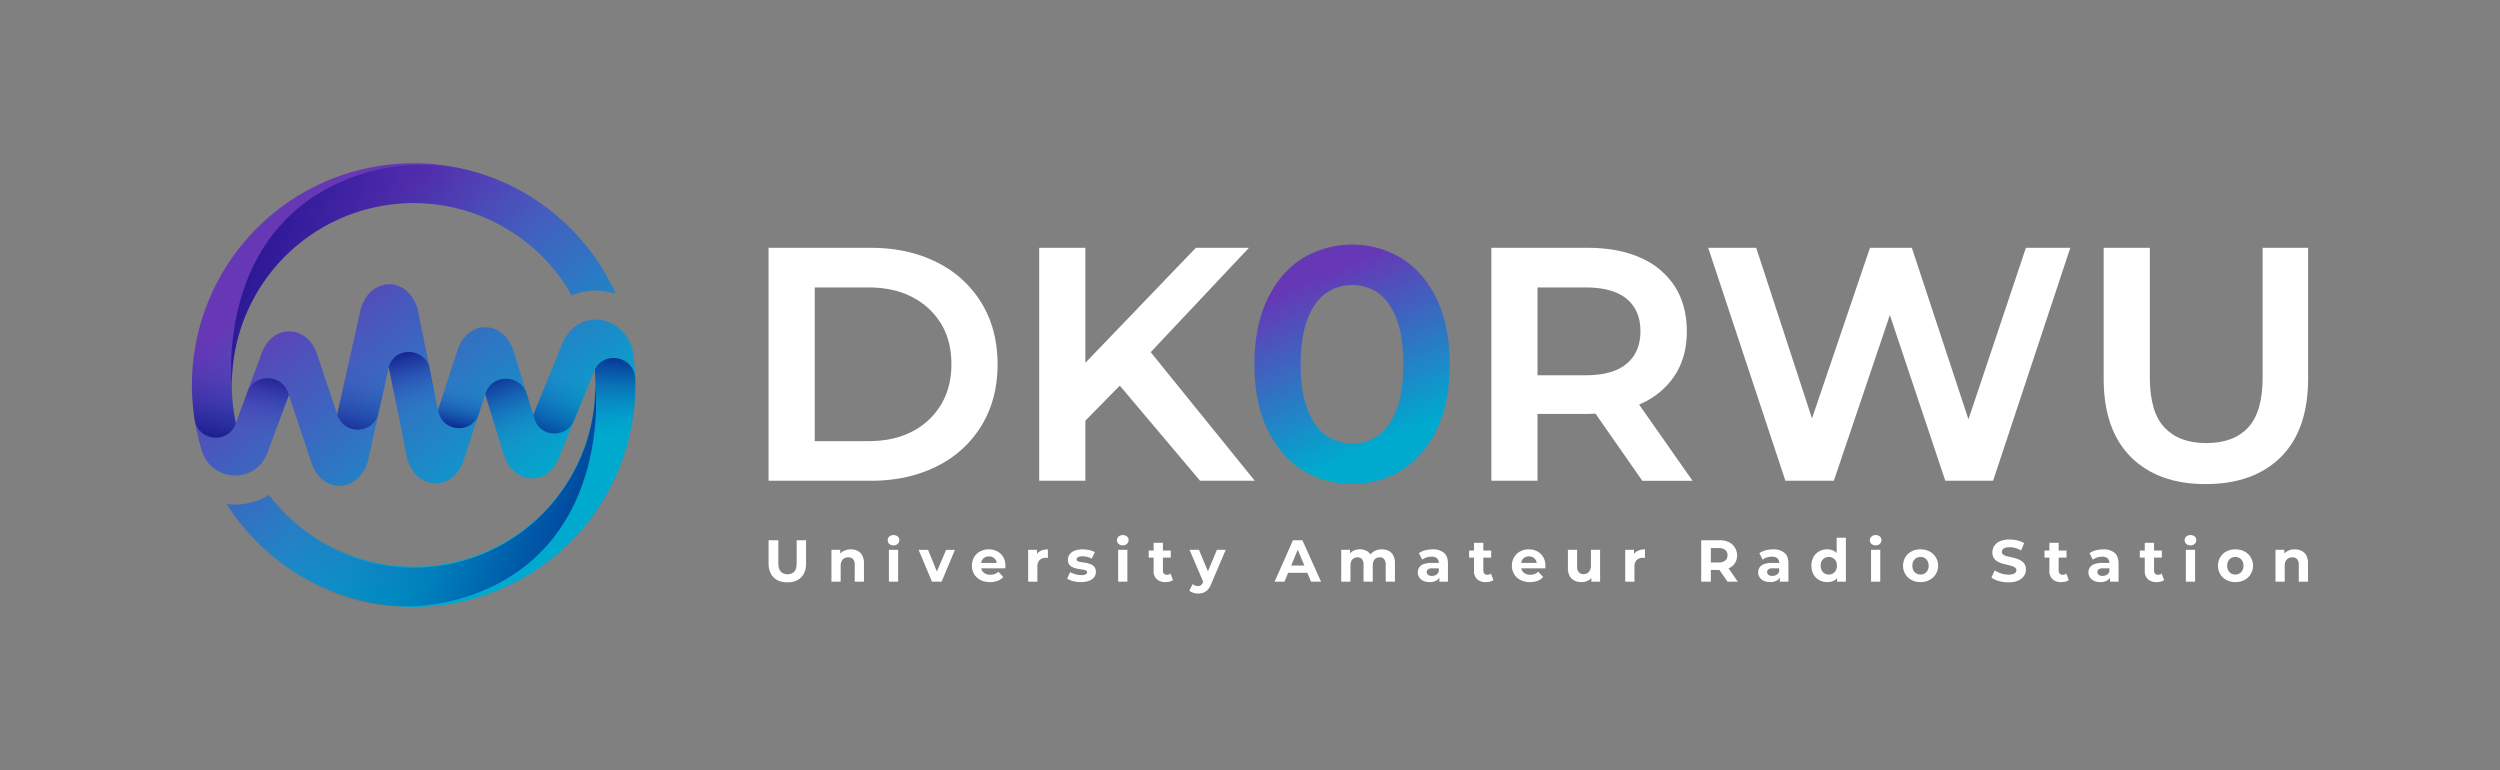 <svg id="Layer_1" data-name="Layer 1" xmlns="http://www.w3.org/2000/svg" xmlns:xlink="http://www.w3.org/1999/xlink" viewBox="0 0 1500 462"><rect x="0" y="0" width="1500" height="462" fill="#808080" stroke="none"/><defs><style>.cls-1{fill:url(#linear-gradient);}.cls-2,.cls-3,.cls-4,.cls-5,.cls-6,.cls-7,.cls-8,.cls-9{opacity:0.8;}.cls-2{fill:url(#linear-gradient-2);}.cls-3{fill:url(#linear-gradient-3);}.cls-4{fill:url(#linear-gradient-4);}.cls-5{fill:url(#linear-gradient-5);}.cls-6{fill:url(#linear-gradient-6);}.cls-7{fill:url(#linear-gradient-7);}.cls-8{fill:url(#linear-gradient-8);}.cls-9{fill:url(#linear-gradient-9);}.cls-10{fill:url(#linear-gradient-10);}.cls-11{fill:url(#linear-gradient-11);}.cls-12{fill:#fff;}.cls-13{fill:url(#linear-gradient-12);}</style><linearGradient id="linear-gradient" x1="160.9" y1="119.63" x2="329.08" y2="334.23" gradientUnits="userSpaceOnUse"><stop offset="0.16" stop-color="#6638b6"/><stop offset="0.87" stop-color="#00a9ce"/></linearGradient><linearGradient id="linear-gradient-2" x1="360.04" y1="287.59" x2="367.74" y2="208.34" gradientUnits="userSpaceOnUse"><stop offset="0.32" stop-color="#00008b" stop-opacity="0"/><stop offset="0.45" stop-color="#00008a" stop-opacity="0.04"/><stop offset="0.58" stop-color="#000087" stop-opacity="0.15"/><stop offset="0.71" stop-color="#000082" stop-opacity="0.33"/><stop offset="0.84" stop-color="#00007b" stop-opacity="0.59"/><stop offset="0.97" stop-color="#000071" stop-opacity="0.92"/><stop offset="1" stop-color="#00006f"/></linearGradient><linearGradient id="linear-gradient-3" x1="134.33" y1="202.38" x2="122.4" y2="270.1" gradientUnits="userSpaceOnUse"><stop offset="0" stop-color="#00008b" stop-opacity="0"/><stop offset="0.19" stop-color="#00008a" stop-opacity="0.04"/><stop offset="0.38" stop-color="#000087" stop-opacity="0.15"/><stop offset="0.57" stop-color="#000082" stop-opacity="0.33"/><stop offset="0.76" stop-color="#00007b" stop-opacity="0.59"/><stop offset="0.96" stop-color="#000071" stop-opacity="0.92"/><stop offset="1" stop-color="#00006f"/></linearGradient><linearGradient id="linear-gradient-4" x1="220.42" y1="220.02" x2="211.76" y2="267.34" xlink:href="#linear-gradient-3"/><linearGradient id="linear-gradient-5" x1="153.39" y1="259.89" x2="164.55" y2="219.49" xlink:href="#linear-gradient-3"/><linearGradient id="linear-gradient-6" x1="283.65" y1="218.94" x2="275.95" y2="259.53" xlink:href="#linear-gradient-2"/><linearGradient id="linear-gradient-7" x1="251.16" y1="247.41" x2="241.41" y2="207.02" xlink:href="#linear-gradient-3"/><linearGradient id="linear-gradient-8" x1="313.3" y1="265.87" x2="296.5" y2="219.7" xlink:href="#linear-gradient-3"/><linearGradient id="linear-gradient-9" x1="341.8" y1="224.78" x2="326.28" y2="270.69" gradientUnits="userSpaceOnUse"><stop offset="0" stop-color="#00008b" stop-opacity="0"/><stop offset="0.17" stop-color="#00008a" stop-opacity="0.05"/><stop offset="0.37" stop-color="#000086" stop-opacity="0.18"/><stop offset="0.59" stop-color="navy" stop-opacity="0.4"/><stop offset="0.81" stop-color="#007" stop-opacity="0.7"/><stop offset="1" stop-color="#00006f"/></linearGradient><linearGradient id="linear-gradient-10" x1="300.43" y1="197.84" x2="84.6" y2="122.43" gradientUnits="userSpaceOnUse"><stop offset="0" stop-color="#00008b" stop-opacity="0"/><stop offset="0.15" stop-color="#000089" stop-opacity="0.07"/><stop offset="0.38" stop-color="#000084" stop-opacity="0.25"/><stop offset="0.66" stop-color="#00007c" stop-opacity="0.55"/><stop offset="0.98" stop-color="#000070" stop-opacity="0.97"/><stop offset="1" stop-color="#00006f"/></linearGradient><linearGradient id="linear-gradient-11" x1="-2853.16" y1="981.22" x2="-3069" y2="905.81" gradientTransform="translate(-2657.31 1245.98) rotate(180)" xlink:href="#linear-gradient-10"/><linearGradient id="linear-gradient-12" x1="779.66" y1="144.49" x2="838.27" y2="281.93" xlink:href="#linear-gradient"/></defs><path class="cls-1" d="M381.22,231a134.48,134.48,0,0,1-1.07,16.66,132.91,132.91,0,0,1-218.79,84.15,134.47,134.47,0,0,1-25.47-29.43,40.9,40.9,0,0,0,5.19.37,38.31,38.31,0,0,0,19.34-5.23l.94-.55a111.13,111.13,0,0,0,12.73,14,109.1,109.1,0,0,0,170.16-28.3c1.2-2.24,2.35-4.53,3.4-6.89a108.43,108.43,0,0,0,9.46-39.42c.09-1.78.13-3.57.13-5.38,0-3.07-.13-6.13-.39-9.13l-2.27,5.6-.92,2.24-1.7,4.17-7.45,18.27-4.23,10.4-.37.89-4.25,10.42a24,24,0,0,1-3.23,6.11,17.7,17.7,0,0,1-6.63,5.53,15.31,15.31,0,0,1-6.65,1.51,15.8,15.8,0,0,1-6.65-1.48,17.12,17.12,0,0,1-4.16-2.84l-.7-.65a22.75,22.75,0,0,1-5.23-8.75l-.09-.21-.3-1-10.88-35.49-.52,1.59-3.6,11a.54.54,0,0,1,0,.11l-4.77,14.54-4.08,12.41,0,.11a24.4,24.4,0,0,1-3.47,6.69,17.91,17.91,0,0,1-6.65,5.54,15.57,15.57,0,0,1-13.25,0,17.38,17.38,0,0,1-4.89-3.49,22.79,22.79,0,0,1-5.23-8.74l-.28-.79-3.16-15.65-7.94-39.51-6.12,27.45c0,.09-.05.18-.07.24l-5.32,23.79-1.18,5.23-.21.63a25.06,25.06,0,0,1-3.45,6.72,17.84,17.84,0,0,1-6.65,5.55,15.4,15.4,0,0,1-13.3,0,16.93,16.93,0,0,1-4.88-3.51,23,23,0,0,1-5.21-8.76l0,0-13.54-40.55L165,259.34l-4.21,11.36-.26.72-.15.44-.11.3-.09.24,0,0a20.26,20.26,0,0,1-8,9.73l-.26.15a20.82,20.82,0,0,1-30.74-11.56c-.37-1.17-.72-2.35-1-3.53a128.07,128.07,0,0,1-3.32-15.11c-.08-.56-.17-1.15-.26-1.74a7.9,7.9,0,0,1-.13-1c-.11-.78-.22-1.59-.3-2.4-.14-1-.24-2-.33-3-.42-4.3-.66-8.64-.66-13,0-.24,0-.48,0-.72A133,133,0,0,1,333,128.51c.48.39,1,.79,1.41,1.18.14.11.24.22.37.33a133.34,133.34,0,0,1,34.69,46.3,39.43,39.43,0,0,0-12-2h-.11a37.6,37.6,0,0,0-12.8,2.27c-.52.17-1,.41-1.55.61a108.62,108.62,0,0,0-23.78-29c-.11-.11-.24-.19-.35-.3-.63-.55-1.29-1.05-1.94-1.57A109,109,0,0,0,139.1,231c0,1.26.06,2.53.1,3.77.09,2.68.24,5.34.53,8q.61,5.63,1.76,11.05l3.06-8.24,3.77-10.16L155,217.31l1.88-5a23.84,23.84,0,0,1,3.37-6.45,17.75,17.75,0,0,1,6.65-5.56,15.45,15.45,0,0,1,13.28,0,16.44,16.44,0,0,1,4.88,3.49,22.62,22.62,0,0,1,5.24,8.74l0,.09,12,35.93,7.87-35.13,6.37-28.45.22-.63a24.27,24.27,0,0,1,3.44-6.71,17.69,17.69,0,0,1,6.63-5.56,15.3,15.3,0,0,1,13.34,0,16.29,16.29,0,0,1,4.86,3.49,23.17,23.17,0,0,1,5.23,8.76l.27.76,1.81,9,1.09,5.36,1.72,8.55,2.7,13.47,2.92,14.48,2,10,11.73-35.77,0-.07a24.3,24.3,0,0,1,3.45-6.71,17.24,17.24,0,0,1,3-3.27,16.59,16.59,0,0,1,3.6-2.31,15.72,15.72,0,0,1,16.5,2,15.14,15.14,0,0,1,1.39,1.24l.27.24c.45.48.89,1,1.26,1.44a23,23,0,0,1,4,7.31l.09.22,4,13.14,4,13.21L320,248.81l10.38-25.48,2.22-5.43,1.94-4.8L337,207l.06-.15,0,0A23.7,23.7,0,0,1,344.94,196a20.62,20.62,0,0,1,5.5-3,20.92,20.92,0,0,1,6.91-1.24h.09a22.26,22.26,0,0,1,13.82,5,24.31,24.31,0,0,1,7.87,11.75c.09.31.2.59.28.9l.18.65.11.68c.08.63.19,1.26.26,1.89a128.6,128.6,0,0,1,1.2,14.81v0C381.2,228.65,381.22,229.82,381.22,231Z"/><path class="cls-2" d="M381.21,231a136.59,136.59,0,0,1-1.06,16.66,132.73,132.73,0,0,1-12.5,41.88l-23.41-6.85c1.2-2.25,2.35-4.53,3.4-6.89a108.22,108.22,0,0,0,9.46-39.42c.09-1.78.13-3.57.13-5.38,0-3.07-.13-6.13-.39-9.14l.13-.26c6.16-11.72,23.84-7.38,24.2,5.86C381.2,228.64,381.21,229.83,381.21,231Z"/><path class="cls-3" d="M139.73,242.75q.61,5.63,1.76,11.05a1.58,1.58,0,0,0-.08.27c-4.25,12.51-22.2,10.83-24.62-2a3.2,3.2,0,0,1-.08-.48c-.07-.41-.13-.85-.18-1.26a7.9,7.9,0,0,1-.13-1c-.11-.78-.22-1.59-.3-2.4-.14-1-.24-2-.33-3-.42-4.3-.66-8.64-.66-13,0-.24,0-.48,0-.72a132.21,132.21,0,0,1,5.47-37.17l19.27,8.74,2.81,1.27A109,109,0,0,0,139.1,231c0,1.26.06,2.53.1,3.77C139.29,237.45,139.44,240.11,139.73,242.75Z"/><path class="cls-4" d="M233.21,220.38l-6.13,27.44c-2.89,12.89-21.11,13.46-24.72.76l0-.07,7.87-35.13Z"/><path class="cls-5" d="M173.24,237.06c-2.8-12.65-20.41-13.8-24.92-1.66l-3.77,10.16-3.05,8.24,19.31,16.9L165,259.34l8.24-22.21Z"/><path class="cls-6" d="M303,199.79l-15.58,48.3c-.11.37-.26.72-.39,1.07,0,0,0,.07,0,.11-4.89,11.47-22.37,9.59-24.16-3.27v-.07l11.73-35.77,0-.07a24.3,24.3,0,0,1,3.45-6.71,17.57,17.57,0,0,1,3-3.27Z"/><path class="cls-7" d="M262.82,246l-21.67,13.89-7.94-39.51.09-.31c3.68-12.6,22-11.5,24.6,1.37Z"/><path class="cls-8" d="M325,265.64l-16.65,17.05-.7-.65a22.75,22.75,0,0,1-5.23-8.75l-.09-.21-.3-1-10.88-35.49.15-.48c0-.09.07-.2.09-.28,4.12-11.84,21.19-11.19,24.85.8Z"/><path class="cls-9" d="M344.51,252.15c-4.45,10.91-20.38,10.5-23.79-.78a2.76,2.76,0,0,1-.08-.27l-.66-2.29,10.38-25.48,2.22-5.43,22,9.57-.91,2.24-1.7,4.17Z"/><path class="cls-10" d="M333,128.51c-4.73,6.8-9.49,13.61-13.78,19.73-.11-.11-.24-.19-.35-.3-.63-.55-1.29-1.05-1.94-1.57A109,109,0,0,0,139.1,231a136.4,136.4,0,0,1,.78-29.15c3.56-28.55,16.92-70.74,62.92-91.94A120.27,120.27,0,0,1,298,107.62,133.08,133.08,0,0,1,333,128.51Z"/><path class="cls-11" d="M163.28,334.12c4.73-6.8,9.48-13.6,13.78-19.73.1.11.24.2.34.31.64.54,1.29,1,1.94,1.57a109.15,109.15,0,0,0,177.9-84.68,140.19,140.19,0,0,1-.85,29.19c-3.56,28.56-16.92,70.75-62.91,92A120.31,120.31,0,0,1,198.24,355,132.65,132.65,0,0,1,163.28,334.12Z"/><path class="cls-12" d="M562.07,157.36l-.48,1,.48-1q-17.27-8.67-39.51-8.66H461.14V288.46h61.42q22.23,0,39.51-8.67a64.71,64.71,0,0,0,26.87-24.48c6.41-10.54,9.6-22.81,9.6-36.73s-3.19-26.2-9.6-36.74A64.77,64.77,0,0,0,562.07,157.36Zm-73.23,15.11H521c10.22,0,19,1.94,26.34,5.78a43.28,43.28,0,0,1,17.27,15.92c4.14,6.76,6.23,14.86,6.23,24.41,0,9.27-2.09,17.32-6.23,24.21a42.91,42.91,0,0,1-17.27,16.12c-7.36,3.84-16.12,5.77-26.34,5.77H488.84Z"/><polygon class="cls-12" points="749.35 148.69 746.87 148.69 717.51 148.69 651.22 217.7 651.22 148.69 623.52 148.69 623.52 288.45 651.22 288.45 651.22 252.39 671.9 231.39 720.03 288.45 752.85 288.45 690.42 211.3 749.35 148.69"/><path class="cls-13" d="M841.22,155.15a57.55,57.55,0,0,0-59.94,0c-8.83,5.62-15.81,13.83-20.93,24.53s-7.67,23.71-7.67,38.9,2.54,28.16,7.67,38.89,12.1,18.91,20.93,24.53a57.55,57.55,0,0,0,59.94,0c8.83-5.62,15.82-13.83,20.94-24.53s7.67-23.7,7.67-38.89-2.55-28.17-7.67-38.9S850.05,160.77,841.22,155.15ZM838,245.52c-2.65,7.08-6.24,12.23-10.74,15.54a26.11,26.11,0,0,1-15.88,5,26.45,26.45,0,0,1-16-5c-4.57-3.31-8.23-8.46-10.93-15.53s-4.06-16-4.06-26.94,1.37-19.91,4.06-27,6.36-12.21,10.93-15.53a26.45,26.45,0,0,1,16-5,26.11,26.11,0,0,1,15.88,5c4.5,3.32,8.09,8.46,10.74,15.53s4,16,4,27-1.34,19.91-4,26.94Z"/><path class="cls-12" d="M984.24,242.39l0,0h0a47.07,47.07,0,0,0,20.61-17.1c4.84-7.4,7.25-16.28,7.24-26.54s-2.4-19.39-7.24-26.92a46,46,0,0,0-20.62-17.21Q971,148.68,952.5,148.7H894.81V288.46h27.7V248.35h30c1.68,0,3.23-.12,4.77-.2l28.09,40.31h30.15l-32.08-45.77Zm-61.73-69.92h28.81c11.13,0,19.34,2.37,24.77,6.92s8.15,10.91,8.16,19.33-2.72,14.79-8.17,19.43-13.63,7-24.76,7H922.51Z"/><polygon class="cls-12" points="1181.08 251.6 1147.11 148.69 1121.98 148.69 1087.2 251.06 1053.73 148.69 1024.93 148.69 1071.24 288.45 1100.31 288.45 1133.92 189.03 1167.18 288.45 1195.86 288.45 1242.18 148.69 1215.55 148.69 1181.08 251.6"/><path class="cls-12" d="M1357.58,148.7v77.74c0,14-3,24-8.75,30.13s-14,9.28-25,9.29-19.21-3.13-25.08-9.29-8.84-16.12-8.84-30.13V148.7h-27.71v78.52c0,20.37,5.41,36.1,16.34,47s26,16.25,44.89,16.24,34.18-5.38,45.09-16.24,16.34-26.6,16.34-47V148.7Z"/><path class="cls-12" d="M472.42,349.41c-3.53,0-6.28-1-8.27-3s-3-4.78-3-8.44V324.14H467v13.73q0,3.51,1.46,5.09a5.23,5.23,0,0,0,4,1.58,5.3,5.3,0,0,0,4.09-1.58c1-1,1.45-2.75,1.45-5.09V324.14h5.64V338q0,5.49-3,8.44C478.66,348.42,475.92,349.41,472.42,349.41Z"/><path class="cls-12" d="M510.49,329.61a8.91,8.91,0,0,1,4.06.9,6.58,6.58,0,0,1,2.82,2.76,9.81,9.81,0,0,1,1,4.78V349h-5.54V338.9a4.88,4.88,0,0,0-1-3.41,3.68,3.68,0,0,0-2.85-1.1,4.85,4.85,0,0,0-2.36.57,4,4,0,0,0-1.63,1.67,6.21,6.21,0,0,0-.59,2.91V349h-5.54V329.89h5.29v5.28l-1-1.59a7.09,7.09,0,0,1,2.94-2.95A9.18,9.18,0,0,1,510.49,329.61Z"/><path class="cls-12" d="M536.1,327.22a3.57,3.57,0,0,1-2.52-.88,3,3,0,0,1,0-4.4,3.57,3.57,0,0,1,2.52-.89,3.78,3.78,0,0,1,2.51.83,2.73,2.73,0,0,1,1,2.16,3,3,0,0,1-1,2.28A3.5,3.5,0,0,1,536.1,327.22ZM533.34,349V329.89h5.54V349Z"/><path class="cls-12" d="M559.17,349l-8-19.09h5.67l6.67,16.43h-2.83l7-16.43h5.28l-8,19.09Z"/><path class="cls-12" d="M594,349.26a12.2,12.2,0,0,1-5.71-1.28,9.37,9.37,0,0,1-3.79-3.5,9.49,9.49,0,0,1-1.35-5.05,10,10,0,0,1,1.29-5.07,9.08,9.08,0,0,1,3.62-3.49,10.79,10.79,0,0,1,5.23-1.26,10.59,10.59,0,0,1,5.06,1.2,9.19,9.19,0,0,1,3.57,3.4,10.24,10.24,0,0,1,1.31,5.3,6.49,6.49,0,0,1,0,.72c0,.28,0,.53-.07.76h-15.5v-3.23h12.59l-2.16,1a5.11,5.11,0,0,0-.57-2.59,4.45,4.45,0,0,0-1.67-1.72,4.86,4.86,0,0,0-2.48-.62,5,5,0,0,0-2.5.62,4.49,4.49,0,0,0-1.69,1.74,5.5,5.5,0,0,0-.6,2.64v.86a5.31,5.31,0,0,0,.71,2.77,4.75,4.75,0,0,0,2,1.79,6.66,6.66,0,0,0,3,.61,7.29,7.29,0,0,0,2.65-.45A6.78,6.78,0,0,0,599,343l2.94,3.2a8.57,8.57,0,0,1-3.3,2.28A12.24,12.24,0,0,1,594,349.26Z"/><path class="cls-12" d="M616.89,349V329.89h5.29v5.43l-.75-1.6a6.16,6.16,0,0,1,2.73-3.07,9.28,9.28,0,0,1,4.58-1v5.13l-.62-.1-.59,0a5.2,5.2,0,0,0-3.72,1.31,5.35,5.35,0,0,0-1.38,4.05v9Z"/><path class="cls-12" d="M648.54,349.26a18,18,0,0,1-4.68-.59,11.81,11.81,0,0,1-3.58-1.47l1.81-3.93a13.72,13.72,0,0,0,3.14,1.29,12.4,12.4,0,0,0,3.53.51,5.75,5.75,0,0,0,2.71-.46,1.41,1.41,0,0,0,.8-1.28,1.11,1.11,0,0,0-.62-1,5.7,5.7,0,0,0-1.63-.51c-.68-.12-1.43-.24-2.26-.35a23.49,23.49,0,0,1-2.47-.5,9.38,9.38,0,0,1-2.26-.91,4.31,4.31,0,0,1-1.67-1.61,5.65,5.65,0,0,1,.44-5.87,6.86,6.86,0,0,1,3-2.18,12.71,12.71,0,0,1,4.72-.78,18.2,18.2,0,0,1,4,.44,12.45,12.45,0,0,1,3.38,1.22L655,335.21a9.71,9.71,0,0,0-2.75-1.1,11.57,11.57,0,0,0-2.67-.32,5.66,5.66,0,0,0-2.77.5,1.46,1.46,0,0,0-.85,1.28,1.18,1.18,0,0,0,.64,1.08,5,5,0,0,0,1.66.55c.69.12,1.45.24,2.27.35a20.06,20.06,0,0,1,2.45.5,9.52,9.52,0,0,1,2.26.9,4.63,4.63,0,0,1,1.67,1.62,5.11,5.11,0,0,1,.61,2.66,4.94,4.94,0,0,1-1.06,3.11,7,7,0,0,1-3.07,2.14A13.46,13.46,0,0,1,648.54,349.26Z"/><path class="cls-12" d="M673.66,327.22a3.57,3.57,0,0,1-2.52-.88,3,3,0,0,1,0-4.4,3.57,3.57,0,0,1,2.52-.89,3.75,3.75,0,0,1,2.5.83,2.73,2.73,0,0,1,1,2.16,3,3,0,0,1-1,2.28A3.54,3.54,0,0,1,673.66,327.22ZM670.89,349V329.89h5.54V349Z"/><path class="cls-12" d="M689.23,334.57v-4.26h13.24v4.26Zm10.08,14.69a7.5,7.5,0,0,1-5.25-1.72,6.61,6.61,0,0,1-1.88-5.12V325.67h5.57v16.64a2.7,2.7,0,0,0,.62,1.88,2.19,2.19,0,0,0,1.69.67,3.58,3.58,0,0,0,2.27-.71l1.45,3.9a5.68,5.68,0,0,1-2,.91A10.13,10.13,0,0,1,699.31,349.26Z"/><path class="cls-12" d="M718.93,356.14a9.55,9.55,0,0,1-2.91-.46,6.75,6.75,0,0,1-2.41-1.28l2-4a4.33,4.33,0,0,0,1.47.93,4.68,4.68,0,0,0,1.68.32,2.83,2.83,0,0,0,1.83-.56,4.74,4.74,0,0,0,1.26-1.82l1-2.34.43-.61,6.88-16.46h5.29l-8.62,20.26a11.76,11.76,0,0,1-2.12,3.64,6.66,6.66,0,0,1-2.62,1.82A9,9,0,0,1,718.93,356.14Zm3.27-6.42-8.48-19.83h5.68l6.63,16Z"/><path class="cls-12" d="M764.77,349l11-24.84h5.67L792.63,349h-6l-9.12-21.93h2.31L770.66,349Zm5.57-5.33,1.45-4.36h12.85l1.49,4.36Z"/><path class="cls-12" d="M829.21,329.61a8.69,8.69,0,0,1,4,.9,6.43,6.43,0,0,1,2.75,2.76,10.06,10.06,0,0,1,1,4.78V349h-5.54V338.9a5.14,5.14,0,0,0-.94-3.41,3.3,3.3,0,0,0-2.64-1.1,4.31,4.31,0,0,0-2.2.56,3.57,3.57,0,0,0-1.48,1.63,6.65,6.65,0,0,0-.51,2.82V349h-5.53V338.9a5.14,5.14,0,0,0-.95-3.41,3.37,3.37,0,0,0-2.71-1.1,4.21,4.21,0,0,0-2.16.56,3.59,3.59,0,0,0-1.49,1.63,6.33,6.33,0,0,0-.53,2.82V349h-5.54V329.89H810v5.17l-1-1.48a6.68,6.68,0,0,1,2.81-3,8.52,8.52,0,0,1,4.15-1,8.15,8.15,0,0,1,4.61,1.32,6.47,6.47,0,0,1,2.63,4.07l-2-.53a7.81,7.81,0,0,1,3.05-3.54A9,9,0,0,1,829.21,329.61Z"/><path class="cls-12" d="M857.8,349.26a8.83,8.83,0,0,1-3.79-.76,6,6,0,0,1-2.47-2.08,5.2,5.2,0,0,1-.87-2.94,5.44,5.44,0,0,1,.83-3,5.34,5.34,0,0,1,2.65-2,13.1,13.1,0,0,1,4.75-.71h5V341h-4.47a4.15,4.15,0,0,0-2.68.64,2.05,2.05,0,0,0-.73,1.6,2,2,0,0,0,.84,1.68,3.62,3.62,0,0,0,2.25.63,5,5,0,0,0,2.54-.64,3.55,3.55,0,0,0,1.58-1.95l.85,2.59a5.11,5.11,0,0,1-2.2,2.75A7.92,7.92,0,0,1,857.8,349.26Zm5.82-.28v-3.73l-.35-.82v-6.67a3.56,3.56,0,0,0-1.08-2.76,4.76,4.76,0,0,0-3.32-1,9.61,9.61,0,0,0-3,.48,8.33,8.33,0,0,0-2.54,1.3l-2-3.87a11.13,11.13,0,0,1,3.76-1.72,17.35,17.35,0,0,1,4.47-.58,10.1,10.1,0,0,1,6.78,2.06c1.61,1.37,2.42,3.5,2.42,6.41V349Z"/><path class="cls-12" d="M881.47,334.57v-4.26H894.7v4.26Zm10.08,14.69a7.49,7.49,0,0,1-5.26-1.72,6.57,6.57,0,0,1-1.88-5.12V325.67H890v16.64a2.7,2.7,0,0,0,.62,1.88,2.19,2.19,0,0,0,1.69.67,3.58,3.58,0,0,0,2.27-.71l1.45,3.9a5.76,5.76,0,0,1-2,.91A10,10,0,0,1,891.55,349.26Z"/><path class="cls-12" d="M918,349.26a12.17,12.17,0,0,1-5.71-1.28,9.4,9.4,0,0,1-3.8-3.5,9.58,9.58,0,0,1-1.35-5.05,9.86,9.86,0,0,1,1.3-5.07,9.08,9.08,0,0,1,3.62-3.49,10.8,10.8,0,0,1,5.24-1.26,10.58,10.58,0,0,1,5.05,1.2,9.19,9.19,0,0,1,3.57,3.4,10.24,10.24,0,0,1,1.31,5.3c0,.21,0,.45,0,.72s0,.53-.07.76h-15.5v-3.23h12.59l-2.16,1a5.11,5.11,0,0,0-.57-2.59,4.45,4.45,0,0,0-1.67-1.72,4.86,4.86,0,0,0-2.48-.62,5,5,0,0,0-2.51.62,4.53,4.53,0,0,0-1.68,1.74,5.5,5.5,0,0,0-.6,2.64v.86a5.22,5.22,0,0,0,.71,2.77,4.75,4.75,0,0,0,1.95,1.79,6.66,6.66,0,0,0,3,.61,7.2,7.2,0,0,0,2.64-.45A6.67,6.67,0,0,0,922.9,343l3,3.2a8.57,8.57,0,0,1-3.3,2.28A12.24,12.24,0,0,1,918,349.26Z"/><path class="cls-12" d="M948.88,349.26a9.47,9.47,0,0,1-4.26-.92,6.63,6.63,0,0,1-2.88-2.84,10.2,10.2,0,0,1-1-4.83V329.89h5.53v9.93a5.17,5.17,0,0,0,1,3.53,3.64,3.64,0,0,0,2.86,1.12,4.48,4.48,0,0,0,2.27-.57,4,4,0,0,0,1.58-1.7,6.16,6.16,0,0,0,.58-2.84v-9.47h5.5V349h-5.24v-5.29l1,1.56a6.77,6.77,0,0,1-2.84,3A8.19,8.19,0,0,1,948.88,349.26Z"/><path class="cls-12" d="M975.14,349V329.89h5.28v5.43l-.74-1.6a6.1,6.1,0,0,1,2.72-3.07,9.32,9.32,0,0,1,4.59-1v5.13l-.63-.1-.58,0a5.24,5.24,0,0,0-3.73,1.31,5.35,5.35,0,0,0-1.38,4.05v9Z"/><path class="cls-12" d="M1020.72,349V324.14h10.75a14.06,14.06,0,0,1,5.76,1.08,8.92,8.92,0,0,1,3.72,12.7,8.3,8.3,0,0,1-3.72,3.06,14.42,14.42,0,0,1-5.76,1h-7.58l2.62-2.48V349Zm5.79-8.8-2.62-2.74h7.26a6,6,0,0,0,4-1.13,4,4,0,0,0,1.35-3.2,3.89,3.89,0,0,0-1.35-3.17,6.09,6.09,0,0,0-4-1.12h-7.26l2.62-2.73Zm10,8.8-6.24-9h6.17l6.24,9Z"/><path class="cls-12" d="M1062.06,349.26a8.85,8.85,0,0,1-3.8-.76,6,6,0,0,1-2.47-2.08,5.2,5.2,0,0,1-.87-2.94,5.37,5.37,0,0,1,.84-3,5.31,5.31,0,0,1,2.64-2,13.12,13.12,0,0,1,4.76-.71h5V341h-4.48a4.1,4.1,0,0,0-2.67.64,2,2,0,0,0-.73,1.6,2,2,0,0,0,.83,1.68,3.64,3.64,0,0,0,2.25.63,5,5,0,0,0,2.54-.64,3.55,3.55,0,0,0,1.58-1.95l.85,2.59a5.07,5.07,0,0,1-2.2,2.75A7.86,7.86,0,0,1,1062.06,349.26Zm5.82-.28v-3.73l-.36-.82v-6.67a3.56,3.56,0,0,0-1.08-2.76,4.74,4.74,0,0,0-3.32-1,9.7,9.7,0,0,0-3,.48,8.45,8.45,0,0,0-2.54,1.3l-1.95-3.87a11.19,11.19,0,0,1,3.77-1.72,17.24,17.24,0,0,1,4.47-.58,10.12,10.12,0,0,1,6.78,2.06c1.6,1.37,2.41,3.5,2.41,6.41V349Z"/><path class="cls-12" d="M1096.33,349.26a9.67,9.67,0,0,1-4.86-1.23,8.8,8.8,0,0,1-3.4-3.42,11.44,11.44,0,0,1,0-10.36,8.89,8.89,0,0,1,3.4-3.43,9.76,9.76,0,0,1,4.86-1.21,8.2,8.2,0,0,1,4.23,1.06,7,7,0,0,1,2.8,3.22,13.4,13.4,0,0,1,1,5.54,14,14,0,0,1-.95,5.53,6.7,6.7,0,0,1-2.75,3.25A8.4,8.4,0,0,1,1096.33,349.26Zm.93-4.54a5,5,0,0,0,2.48-.62,4.57,4.57,0,0,0,1.76-1.83,5.81,5.81,0,0,0,.65-2.84,5.73,5.73,0,0,0-.65-2.84,4.66,4.66,0,0,0-1.76-1.79,5,5,0,0,0-2.48-.62,4.93,4.93,0,0,0-2.45.62,4.66,4.66,0,0,0-1.76,1.79,5.84,5.84,0,0,0-.65,2.84,5.93,5.93,0,0,0,.65,2.84,4.57,4.57,0,0,0,1.76,1.83A4.93,4.93,0,0,0,1097.26,344.72Zm5,4.26v-3.91l.1-5.67-.36-5.65v-11.1h5.54V349Z"/><path class="cls-12" d="M1125.39,327.22a3.57,3.57,0,0,1-2.52-.88,3,3,0,0,1,0-4.4,3.57,3.57,0,0,1,2.52-.89,3.73,3.73,0,0,1,2.5.83,2.74,2.74,0,0,1,1,2.16,3,3,0,0,1-1,2.28A3.54,3.54,0,0,1,1125.39,327.22ZM1122.63,349V329.89h5.53V349Z"/><path class="cls-12" d="M1152.28,349.26a11.1,11.1,0,0,1-5.37-1.28,9.45,9.45,0,0,1-5.06-8.55,9.7,9.7,0,0,1,1.35-5.09,9.4,9.4,0,0,1,3.71-3.47,11.2,11.2,0,0,1,5.37-1.26,11.46,11.46,0,0,1,5.44,1.26,9.36,9.36,0,0,1,3.72,3.47,9.67,9.67,0,0,1-3.72,13.64A11.35,11.35,0,0,1,1152.28,349.26Zm0-4.54a5,5,0,0,0,2.51-.62,4.5,4.5,0,0,0,1.73-1.83,5.81,5.81,0,0,0,.66-2.84,5.73,5.73,0,0,0-.66-2.84,4.59,4.59,0,0,0-1.73-1.79,4.91,4.91,0,0,0-2.46-.62,5,5,0,0,0-2.49.62,4.66,4.66,0,0,0-1.76,1.79,5.73,5.73,0,0,0-.66,2.84,5.81,5.81,0,0,0,.66,2.84,4.57,4.57,0,0,0,1.76,1.83A4.89,4.89,0,0,0,1152.28,344.72Z"/><path class="cls-12" d="M1205,349.41a20.5,20.5,0,0,1-5.73-.8,13.48,13.48,0,0,1-4.42-2.08l2-4.33a13.75,13.75,0,0,0,3.76,1.86,14.24,14.24,0,0,0,4.44.73,8.53,8.53,0,0,0,2.74-.36,3.28,3.28,0,0,0,1.55-.94,2,2,0,0,0,.5-1.36,1.88,1.88,0,0,0-.78-1.58,6.4,6.4,0,0,0-2.08-1c-.86-.24-1.8-.48-2.82-.71s-2-.49-3.07-.81a12.16,12.16,0,0,1-2.83-1.28,5.92,5.92,0,0,1-2.06-2.1,6.24,6.24,0,0,1-.77-3.24,7,7,0,0,1,1.14-3.89,7.74,7.74,0,0,1,3.46-2.8,14.2,14.2,0,0,1,5.84-1,19,19,0,0,1,4.62.56,14.08,14.08,0,0,1,4,1.63l-1.82,4.33a14.65,14.65,0,0,0-3.44-1.43,12.91,12.91,0,0,0-3.4-.48,8.13,8.13,0,0,0-2.73.37,3.21,3.21,0,0,0-1.51,1,2.32,2.32,0,0,0-.48,1.42,1.94,1.94,0,0,0,.78,1.6,5.88,5.88,0,0,0,2.06.94c.85.22,1.79.44,2.84.67s2.06.51,3.08.83a13.5,13.5,0,0,1,2.8,1.27,5.86,5.86,0,0,1,2.08,2.06,6,6,0,0,1,.8,3.2,6.87,6.87,0,0,1-1.15,3.84,8.09,8.09,0,0,1-3.49,2.8A14.37,14.37,0,0,1,1205,349.41Z"/><path class="cls-12" d="M1226.69,334.57v-4.26h13.23v4.26Zm10.08,14.69a7.49,7.49,0,0,1-5.26-1.72,6.61,6.61,0,0,1-1.88-5.12V325.67h5.57v16.64a2.65,2.65,0,0,0,.63,1.88,2.16,2.16,0,0,0,1.68.67,3.58,3.58,0,0,0,2.27-.71l1.45,3.9a5.68,5.68,0,0,1-2,.91A10,10,0,0,1,1236.77,349.26Z"/><path class="cls-12" d="M1260.22,349.26a8.85,8.85,0,0,1-3.8-.76,6,6,0,0,1-2.47-2.08,5.2,5.2,0,0,1-.87-2.94,5.37,5.37,0,0,1,.84-3,5.31,5.31,0,0,1,2.64-2,13.12,13.12,0,0,1,4.76-.71h5V341h-4.48a4.1,4.1,0,0,0-2.67.64,2,2,0,0,0-.73,1.6,2,2,0,0,0,.83,1.68,3.64,3.64,0,0,0,2.25.63,5,5,0,0,0,2.54-.64,3.55,3.55,0,0,0,1.58-1.95l.85,2.59a5.07,5.07,0,0,1-2.2,2.75A7.86,7.86,0,0,1,1260.22,349.26ZM1266,349v-3.73l-.36-.82v-6.67a3.56,3.56,0,0,0-1.08-2.76,4.74,4.74,0,0,0-3.32-1,9.7,9.7,0,0,0-3,.48,8.45,8.45,0,0,0-2.54,1.3l-2-3.87a11.19,11.19,0,0,1,3.77-1.72,17.24,17.24,0,0,1,4.47-.58,10.12,10.12,0,0,1,6.78,2.06c1.6,1.37,2.41,3.5,2.41,6.41V349Z"/><path class="cls-12" d="M1283.88,334.57v-4.26h13.23v4.26ZM1294,349.26a7.49,7.49,0,0,1-5.26-1.72,6.57,6.57,0,0,1-1.88-5.12V325.67h5.57v16.64a2.7,2.7,0,0,0,.62,1.88,2.19,2.19,0,0,0,1.69.67,3.58,3.58,0,0,0,2.27-.71l1.45,3.9a5.76,5.76,0,0,1-2,.91A10,10,0,0,1,1294,349.26Z"/><path class="cls-12" d="M1314.29,327.22a3.58,3.58,0,0,1-2.53-.88,3,3,0,0,1,0-4.4,3.58,3.58,0,0,1,2.53-.89,3.71,3.71,0,0,1,2.49.83,2.74,2.74,0,0,1,1,2.16,3,3,0,0,1-1,2.28A3.53,3.53,0,0,1,1314.29,327.22ZM1311.52,349V329.89h5.53V349Z"/><path class="cls-12" d="M1341.18,349.26a11.14,11.14,0,0,1-5.38-1.28,9.42,9.42,0,0,1-5-8.55,9.69,9.69,0,0,1,1.34-5.09,9.4,9.4,0,0,1,3.71-3.47,11.25,11.25,0,0,1,5.38-1.26,11.45,11.45,0,0,1,5.43,1.26,9.39,9.39,0,0,1,3.73,3.47,9.66,9.66,0,0,1-3.73,13.64A11.34,11.34,0,0,1,1341.18,349.26Zm0-4.54a5,5,0,0,0,2.5-.62,4.59,4.59,0,0,0,1.74-1.83,5.93,5.93,0,0,0,.65-2.84,5.84,5.84,0,0,0-.65-2.84,4.68,4.68,0,0,0-1.74-1.79,4.91,4.91,0,0,0-2.46-.62,5,5,0,0,0-2.49.62,4.66,4.66,0,0,0-1.76,1.79,5.73,5.73,0,0,0-.66,2.84,5.81,5.81,0,0,0,.66,2.84,4.57,4.57,0,0,0,1.76,1.83A4.93,4.93,0,0,0,1341.18,344.72Z"/><path class="cls-12" d="M1376.91,329.61a8.94,8.94,0,0,1,4.06.9,6.58,6.58,0,0,1,2.82,2.76,9.81,9.81,0,0,1,1,4.78V349h-5.53V338.9a4.88,4.88,0,0,0-1-3.41,3.68,3.68,0,0,0-2.85-1.1,4.89,4.89,0,0,0-2.37.57,4.1,4.1,0,0,0-1.63,1.67,6.35,6.35,0,0,0-.58,2.91V349h-5.53V329.89h5.28v5.28l-1-1.59a7.09,7.09,0,0,1,2.94-2.95A9.15,9.15,0,0,1,1376.91,329.61Z"/></svg>